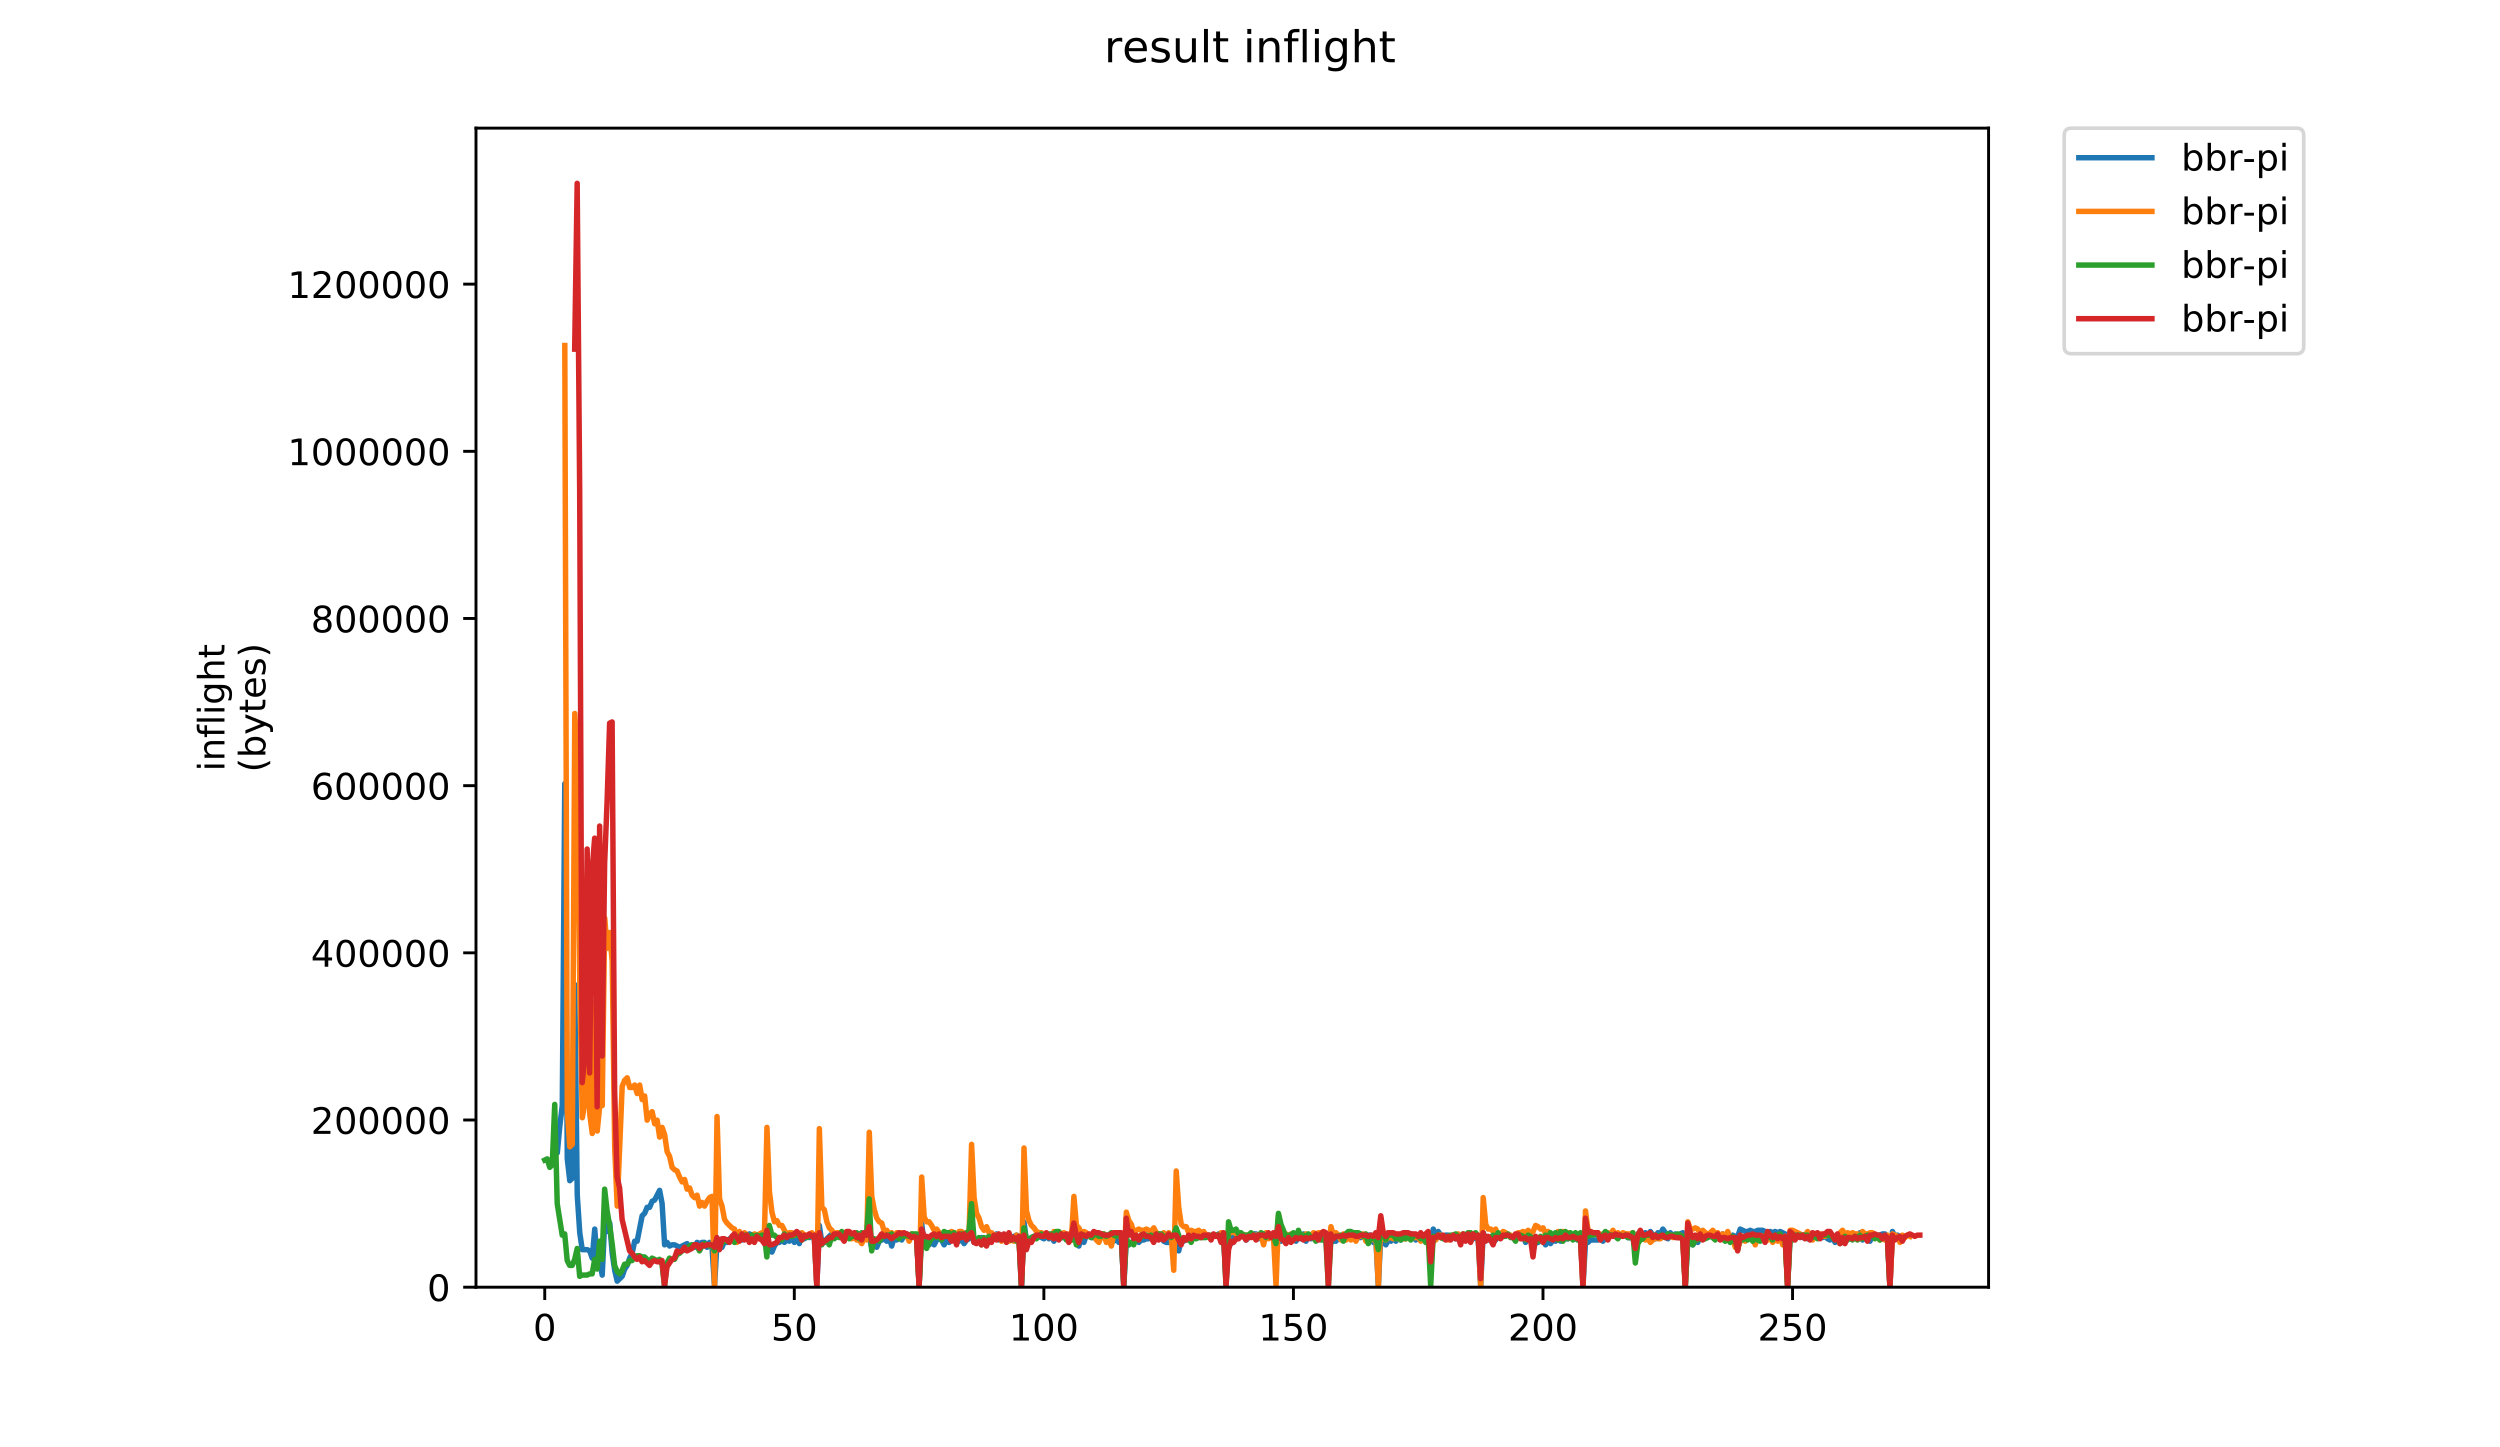 <?xml version="1.0" encoding="utf-8" standalone="no"?>
<!DOCTYPE svg PUBLIC "-//W3C//DTD SVG 1.1//EN"
  "http://www.w3.org/Graphics/SVG/1.1/DTD/svg11.dtd">
<!-- Created with matplotlib (https://matplotlib.org/) -->
<svg height="396pt" version="1.1" viewBox="0 0 684 396" width="684pt" xmlns="http://www.w3.org/2000/svg" xmlns:xlink="http://www.w3.org/1999/xlink">
 <defs>
  <style type="text/css">
*{stroke-linecap:butt;stroke-linejoin:round;}
  </style>
 </defs>
 <g id="figure_1">
  <g id="patch_1">
   <path d="M 0 396 
L 684 396 
L 684 0 
L 0 0 
z
" style="fill:#ffffff;"/>
  </g>
  <g id="axes_1">
   <g id="patch_2">
    <path d="M 130.23 352.174 
L 544.074 352.174 
L 544.074 35.062 
L 130.23 35.062 
z
" style="fill:#ffffff;"/>
   </g>
   <g id="matplotlib.axis_1">
    <g id="xtick_1">
     <g id="line2d_1">
      <defs>
       <path d="M 0 0 
L 0 3.5 
" id="m8dda6d8d55" style="stroke:#000000;stroke-width:0.8;"/>
      </defs>
      <g>
       <use style="stroke:#000000;stroke-width:0.8;" x="149.041" xlink:href="#m8dda6d8d55" y="352.174"/>
      </g>
     </g>
     <g id="text_1">
      <!-- 0 -->
      <defs>
       <path d="M 31.781 66.406 
Q 24.172 66.406 20.328 58.906 
Q 16.5 51.422 16.5 36.375 
Q 16.5 21.391 20.328 13.891 
Q 24.172 6.391 31.781 6.391 
Q 39.453 6.391 43.281 13.891 
Q 47.125 21.391 47.125 36.375 
Q 47.125 51.422 43.281 58.906 
Q 39.453 66.406 31.781 66.406 
z
M 31.781 74.219 
Q 44.047 74.219 50.516 64.516 
Q 56.984 54.828 56.984 36.375 
Q 56.984 17.969 50.516 8.266 
Q 44.047 -1.422 31.781 -1.422 
Q 19.531 -1.422 13.062 8.266 
Q 6.594 17.969 6.594 36.375 
Q 6.594 54.828 13.062 64.516 
Q 19.531 74.219 31.781 74.219 
z
" id="DejaVuSans-48"/>
      </defs>
      <g transform="translate(145.86 366.773)scale(0.1 -0.1)">
       <use xlink:href="#DejaVuSans-48"/>
      </g>
     </g>
    </g>
    <g id="xtick_2">
     <g id="line2d_2">
      <g>
       <use style="stroke:#000000;stroke-width:0.8;" x="217.322" xlink:href="#m8dda6d8d55" y="352.174"/>
      </g>
     </g>
     <g id="text_2">
      <!-- 50 -->
      <defs>
       <path d="M 10.797 72.906 
L 49.516 72.906 
L 49.516 64.594 
L 19.828 64.594 
L 19.828 46.734 
Q 21.969 47.469 24.109 47.828 
Q 26.266 48.188 28.422 48.188 
Q 40.625 48.188 47.75 41.5 
Q 54.891 34.812 54.891 23.391 
Q 54.891 11.625 47.562 5.094 
Q 40.234 -1.422 26.906 -1.422 
Q 22.312 -1.422 17.547 -0.641 
Q 12.797 0.141 7.719 1.703 
L 7.719 11.625 
Q 12.109 9.234 16.797 8.062 
Q 21.484 6.891 26.703 6.891 
Q 35.156 6.891 40.078 11.328 
Q 45.016 15.766 45.016 23.391 
Q 45.016 31 40.078 35.438 
Q 35.156 39.891 26.703 39.891 
Q 22.75 39.891 18.812 39.016 
Q 14.891 38.141 10.797 36.281 
z
" id="DejaVuSans-53"/>
      </defs>
      <g transform="translate(210.959 366.773)scale(0.1 -0.1)">
       <use xlink:href="#DejaVuSans-53"/>
       <use x="63.623" xlink:href="#DejaVuSans-48"/>
      </g>
     </g>
    </g>
    <g id="xtick_3">
     <g id="line2d_3">
      <g>
       <use style="stroke:#000000;stroke-width:0.8;" x="285.602" xlink:href="#m8dda6d8d55" y="352.174"/>
      </g>
     </g>
     <g id="text_3">
      <!-- 100 -->
      <defs>
       <path d="M 12.406 8.297 
L 28.516 8.297 
L 28.516 63.922 
L 10.984 60.406 
L 10.984 69.391 
L 28.422 72.906 
L 38.281 72.906 
L 38.281 8.297 
L 54.391 8.297 
L 54.391 0 
L 12.406 0 
z
" id="DejaVuSans-49"/>
      </defs>
      <g transform="translate(276.058 366.773)scale(0.1 -0.1)">
       <use xlink:href="#DejaVuSans-49"/>
       <use x="63.623" xlink:href="#DejaVuSans-48"/>
       <use x="127.246" xlink:href="#DejaVuSans-48"/>
      </g>
     </g>
    </g>
    <g id="xtick_4">
     <g id="line2d_4">
      <g>
       <use style="stroke:#000000;stroke-width:0.8;" x="353.882" xlink:href="#m8dda6d8d55" y="352.174"/>
      </g>
     </g>
     <g id="text_4">
      <!-- 150 -->
      <g transform="translate(344.338 366.773)scale(0.1 -0.1)">
       <use xlink:href="#DejaVuSans-49"/>
       <use x="63.623" xlink:href="#DejaVuSans-53"/>
       <use x="127.246" xlink:href="#DejaVuSans-48"/>
      </g>
     </g>
    </g>
    <g id="xtick_5">
     <g id="line2d_5">
      <g>
       <use style="stroke:#000000;stroke-width:0.8;" x="422.162" xlink:href="#m8dda6d8d55" y="352.174"/>
      </g>
     </g>
     <g id="text_5">
      <!-- 200 -->
      <defs>
       <path d="M 19.188 8.297 
L 53.609 8.297 
L 53.609 0 
L 7.328 0 
L 7.328 8.297 
Q 12.938 14.109 22.625 23.891 
Q 32.328 33.688 34.812 36.531 
Q 39.547 41.844 41.422 45.531 
Q 43.312 49.219 43.312 52.781 
Q 43.312 58.594 39.234 62.25 
Q 35.156 65.922 28.609 65.922 
Q 23.969 65.922 18.812 64.312 
Q 13.672 62.703 7.812 59.422 
L 7.812 69.391 
Q 13.766 71.781 18.938 73 
Q 24.125 74.219 28.422 74.219 
Q 39.75 74.219 46.484 68.547 
Q 53.219 62.891 53.219 53.422 
Q 53.219 48.922 51.531 44.891 
Q 49.859 40.875 45.406 35.406 
Q 44.188 33.984 37.641 27.219 
Q 31.109 20.453 19.188 8.297 
z
" id="DejaVuSans-50"/>
      </defs>
      <g transform="translate(412.619 366.773)scale(0.1 -0.1)">
       <use xlink:href="#DejaVuSans-50"/>
       <use x="63.623" xlink:href="#DejaVuSans-48"/>
       <use x="127.246" xlink:href="#DejaVuSans-48"/>
      </g>
     </g>
    </g>
    <g id="xtick_6">
     <g id="line2d_6">
      <g>
       <use style="stroke:#000000;stroke-width:0.8;" x="490.443" xlink:href="#m8dda6d8d55" y="352.174"/>
      </g>
     </g>
     <g id="text_6">
      <!-- 250 -->
      <g transform="translate(480.899 366.773)scale(0.1 -0.1)">
       <use xlink:href="#DejaVuSans-50"/>
       <use x="63.623" xlink:href="#DejaVuSans-53"/>
       <use x="127.246" xlink:href="#DejaVuSans-48"/>
      </g>
     </g>
    </g>
   </g>
   <g id="matplotlib.axis_2">
    <g id="ytick_1">
     <g id="line2d_7">
      <defs>
       <path d="M 0 0 
L -3.5 0 
" id="me03fce7bc6" style="stroke:#000000;stroke-width:0.8;"/>
      </defs>
      <g>
       <use style="stroke:#000000;stroke-width:0.8;" x="130.23" xlink:href="#me03fce7bc6" y="352.174"/>
      </g>
     </g>
     <g id="text_7">
      <!-- 0 -->
      <g transform="translate(116.868 355.973)scale(0.1 -0.1)">
       <use xlink:href="#DejaVuSans-48"/>
      </g>
     </g>
    </g>
    <g id="ytick_2">
     <g id="line2d_8">
      <g>
       <use style="stroke:#000000;stroke-width:0.8;" x="130.23" xlink:href="#me03fce7bc6" y="306.435"/>
      </g>
     </g>
     <g id="text_8">
      <!-- 200000 -->
      <g transform="translate(85.055 310.234)scale(0.1 -0.1)">
       <use xlink:href="#DejaVuSans-50"/>
       <use x="63.623" xlink:href="#DejaVuSans-48"/>
       <use x="127.246" xlink:href="#DejaVuSans-48"/>
       <use x="190.869" xlink:href="#DejaVuSans-48"/>
       <use x="254.492" xlink:href="#DejaVuSans-48"/>
       <use x="318.115" xlink:href="#DejaVuSans-48"/>
      </g>
     </g>
    </g>
    <g id="ytick_3">
     <g id="line2d_9">
      <g>
       <use style="stroke:#000000;stroke-width:0.8;" x="130.23" xlink:href="#me03fce7bc6" y="260.696"/>
      </g>
     </g>
     <g id="text_9">
      <!-- 400000 -->
      <defs>
       <path d="M 37.797 64.312 
L 12.891 25.391 
L 37.797 25.391 
z
M 35.203 72.906 
L 47.609 72.906 
L 47.609 25.391 
L 58.016 25.391 
L 58.016 17.188 
L 47.609 17.188 
L 47.609 0 
L 37.797 0 
L 37.797 17.188 
L 4.891 17.188 
L 4.891 26.703 
z
" id="DejaVuSans-52"/>
      </defs>
      <g transform="translate(85.055 264.495)scale(0.1 -0.1)">
       <use xlink:href="#DejaVuSans-52"/>
       <use x="63.623" xlink:href="#DejaVuSans-48"/>
       <use x="127.246" xlink:href="#DejaVuSans-48"/>
       <use x="190.869" xlink:href="#DejaVuSans-48"/>
       <use x="254.492" xlink:href="#DejaVuSans-48"/>
       <use x="318.115" xlink:href="#DejaVuSans-48"/>
      </g>
     </g>
    </g>
    <g id="ytick_4">
     <g id="line2d_10">
      <g>
       <use style="stroke:#000000;stroke-width:0.8;" x="130.23" xlink:href="#me03fce7bc6" y="214.956"/>
      </g>
     </g>
     <g id="text_10">
      <!-- 600000 -->
      <defs>
       <path d="M 33.016 40.375 
Q 26.375 40.375 22.484 35.828 
Q 18.609 31.297 18.609 23.391 
Q 18.609 15.531 22.484 10.953 
Q 26.375 6.391 33.016 6.391 
Q 39.656 6.391 43.531 10.953 
Q 47.406 15.531 47.406 23.391 
Q 47.406 31.297 43.531 35.828 
Q 39.656 40.375 33.016 40.375 
z
M 52.594 71.297 
L 52.594 62.312 
Q 48.875 64.062 45.094 64.984 
Q 41.312 65.922 37.594 65.922 
Q 27.828 65.922 22.672 59.328 
Q 17.531 52.734 16.797 39.406 
Q 19.672 43.656 24.016 45.922 
Q 28.375 48.188 33.594 48.188 
Q 44.578 48.188 50.953 41.516 
Q 57.328 34.859 57.328 23.391 
Q 57.328 12.156 50.688 5.359 
Q 44.047 -1.422 33.016 -1.422 
Q 20.359 -1.422 13.672 8.266 
Q 6.984 17.969 6.984 36.375 
Q 6.984 53.656 15.188 63.938 
Q 23.391 74.219 37.203 74.219 
Q 40.922 74.219 44.703 73.484 
Q 48.484 72.75 52.594 71.297 
z
" id="DejaVuSans-54"/>
      </defs>
      <g transform="translate(85.055 218.755)scale(0.1 -0.1)">
       <use xlink:href="#DejaVuSans-54"/>
       <use x="63.623" xlink:href="#DejaVuSans-48"/>
       <use x="127.246" xlink:href="#DejaVuSans-48"/>
       <use x="190.869" xlink:href="#DejaVuSans-48"/>
       <use x="254.492" xlink:href="#DejaVuSans-48"/>
       <use x="318.115" xlink:href="#DejaVuSans-48"/>
      </g>
     </g>
    </g>
    <g id="ytick_5">
     <g id="line2d_11">
      <g>
       <use style="stroke:#000000;stroke-width:0.8;" x="130.23" xlink:href="#me03fce7bc6" y="169.217"/>
      </g>
     </g>
     <g id="text_11">
      <!-- 800000 -->
      <defs>
       <path d="M 31.781 34.625 
Q 24.75 34.625 20.719 30.859 
Q 16.703 27.094 16.703 20.516 
Q 16.703 13.922 20.719 10.156 
Q 24.75 6.391 31.781 6.391 
Q 38.812 6.391 42.859 10.172 
Q 46.922 13.969 46.922 20.516 
Q 46.922 27.094 42.891 30.859 
Q 38.875 34.625 31.781 34.625 
z
M 21.922 38.812 
Q 15.578 40.375 12.031 44.719 
Q 8.5 49.078 8.5 55.328 
Q 8.5 64.062 14.719 69.141 
Q 20.953 74.219 31.781 74.219 
Q 42.672 74.219 48.875 69.141 
Q 55.078 64.062 55.078 55.328 
Q 55.078 49.078 51.531 44.719 
Q 48 40.375 41.703 38.812 
Q 48.828 37.156 52.797 32.312 
Q 56.781 27.484 56.781 20.516 
Q 56.781 9.906 50.312 4.234 
Q 43.844 -1.422 31.781 -1.422 
Q 19.734 -1.422 13.25 4.234 
Q 6.781 9.906 6.781 20.516 
Q 6.781 27.484 10.781 32.312 
Q 14.797 37.156 21.922 38.812 
z
M 18.312 54.391 
Q 18.312 48.734 21.844 45.562 
Q 25.391 42.391 31.781 42.391 
Q 38.141 42.391 41.719 45.562 
Q 45.312 48.734 45.312 54.391 
Q 45.312 60.062 41.719 63.234 
Q 38.141 66.406 31.781 66.406 
Q 25.391 66.406 21.844 63.234 
Q 18.312 60.062 18.312 54.391 
z
" id="DejaVuSans-56"/>
      </defs>
      <g transform="translate(85.055 173.016)scale(0.1 -0.1)">
       <use xlink:href="#DejaVuSans-56"/>
       <use x="63.623" xlink:href="#DejaVuSans-48"/>
       <use x="127.246" xlink:href="#DejaVuSans-48"/>
       <use x="190.869" xlink:href="#DejaVuSans-48"/>
       <use x="254.492" xlink:href="#DejaVuSans-48"/>
       <use x="318.115" xlink:href="#DejaVuSans-48"/>
      </g>
     </g>
    </g>
    <g id="ytick_6">
     <g id="line2d_12">
      <g>
       <use style="stroke:#000000;stroke-width:0.8;" x="130.23" xlink:href="#me03fce7bc6" y="123.478"/>
      </g>
     </g>
     <g id="text_12">
      <!-- 1000000 -->
      <g transform="translate(78.693 127.277)scale(0.1 -0.1)">
       <use xlink:href="#DejaVuSans-49"/>
       <use x="63.623" xlink:href="#DejaVuSans-48"/>
       <use x="127.246" xlink:href="#DejaVuSans-48"/>
       <use x="190.869" xlink:href="#DejaVuSans-48"/>
       <use x="254.492" xlink:href="#DejaVuSans-48"/>
       <use x="318.115" xlink:href="#DejaVuSans-48"/>
       <use x="381.738" xlink:href="#DejaVuSans-48"/>
      </g>
     </g>
    </g>
    <g id="ytick_7">
     <g id="line2d_13">
      <g>
       <use style="stroke:#000000;stroke-width:0.8;" x="130.23" xlink:href="#me03fce7bc6" y="77.738"/>
      </g>
     </g>
     <g id="text_13">
      <!-- 1200000 -->
      <g transform="translate(78.693 81.538)scale(0.1 -0.1)">
       <use xlink:href="#DejaVuSans-49"/>
       <use x="63.623" xlink:href="#DejaVuSans-50"/>
       <use x="127.246" xlink:href="#DejaVuSans-48"/>
       <use x="190.869" xlink:href="#DejaVuSans-48"/>
       <use x="254.492" xlink:href="#DejaVuSans-48"/>
       <use x="318.115" xlink:href="#DejaVuSans-48"/>
       <use x="381.738" xlink:href="#DejaVuSans-48"/>
      </g>
     </g>
    </g>
    <g id="text_14">
     <!-- inflight -->
     <defs>
      <path d="M 9.422 54.688 
L 18.406 54.688 
L 18.406 0 
L 9.422 0 
z
M 9.422 75.984 
L 18.406 75.984 
L 18.406 64.594 
L 9.422 64.594 
z
" id="DejaVuSans-105"/>
      <path d="M 54.891 33.016 
L 54.891 0 
L 45.906 0 
L 45.906 32.719 
Q 45.906 40.484 42.875 44.328 
Q 39.844 48.188 33.797 48.188 
Q 26.516 48.188 22.312 43.547 
Q 18.109 38.922 18.109 30.906 
L 18.109 0 
L 9.078 0 
L 9.078 54.688 
L 18.109 54.688 
L 18.109 46.188 
Q 21.344 51.125 25.703 53.562 
Q 30.078 56 35.797 56 
Q 45.219 56 50.047 50.172 
Q 54.891 44.344 54.891 33.016 
z
" id="DejaVuSans-110"/>
      <path d="M 37.109 75.984 
L 37.109 68.5 
L 28.516 68.5 
Q 23.688 68.5 21.797 66.547 
Q 19.922 64.594 19.922 59.516 
L 19.922 54.688 
L 34.719 54.688 
L 34.719 47.703 
L 19.922 47.703 
L 19.922 0 
L 10.891 0 
L 10.891 47.703 
L 2.297 47.703 
L 2.297 54.688 
L 10.891 54.688 
L 10.891 58.5 
Q 10.891 67.625 15.141 71.797 
Q 19.391 75.984 28.609 75.984 
z
" id="DejaVuSans-102"/>
      <path d="M 9.422 75.984 
L 18.406 75.984 
L 18.406 0 
L 9.422 0 
z
" id="DejaVuSans-108"/>
      <path d="M 45.406 27.984 
Q 45.406 37.75 41.375 43.109 
Q 37.359 48.484 30.078 48.484 
Q 22.859 48.484 18.828 43.109 
Q 14.797 37.75 14.797 27.984 
Q 14.797 18.266 18.828 12.891 
Q 22.859 7.516 30.078 7.516 
Q 37.359 7.516 41.375 12.891 
Q 45.406 18.266 45.406 27.984 
z
M 54.391 6.781 
Q 54.391 -7.172 48.188 -13.984 
Q 42 -20.797 29.203 -20.797 
Q 24.469 -20.797 20.266 -20.094 
Q 16.062 -19.391 12.109 -17.922 
L 12.109 -9.188 
Q 16.062 -11.328 19.922 -12.344 
Q 23.781 -13.375 27.781 -13.375 
Q 36.625 -13.375 41.016 -8.766 
Q 45.406 -4.156 45.406 5.172 
L 45.406 9.625 
Q 42.625 4.781 38.281 2.391 
Q 33.938 0 27.875 0 
Q 17.828 0 11.672 7.656 
Q 5.516 15.328 5.516 27.984 
Q 5.516 40.672 11.672 48.328 
Q 17.828 56 27.875 56 
Q 33.938 56 38.281 53.609 
Q 42.625 51.219 45.406 46.391 
L 45.406 54.688 
L 54.391 54.688 
z
" id="DejaVuSans-103"/>
      <path d="M 54.891 33.016 
L 54.891 0 
L 45.906 0 
L 45.906 32.719 
Q 45.906 40.484 42.875 44.328 
Q 39.844 48.188 33.797 48.188 
Q 26.516 48.188 22.312 43.547 
Q 18.109 38.922 18.109 30.906 
L 18.109 0 
L 9.078 0 
L 9.078 75.984 
L 18.109 75.984 
L 18.109 46.188 
Q 21.344 51.125 25.703 53.562 
Q 30.078 56 35.797 56 
Q 45.219 56 50.047 50.172 
Q 54.891 44.344 54.891 33.016 
z
" id="DejaVuSans-104"/>
      <path d="M 18.312 70.219 
L 18.312 54.688 
L 36.812 54.688 
L 36.812 47.703 
L 18.312 47.703 
L 18.312 18.016 
Q 18.312 11.328 20.141 9.422 
Q 21.969 7.516 27.594 7.516 
L 36.812 7.516 
L 36.812 0 
L 27.594 0 
Q 17.188 0 13.234 3.875 
Q 9.281 7.766 9.281 18.016 
L 9.281 47.703 
L 2.688 47.703 
L 2.688 54.688 
L 9.281 54.688 
L 9.281 70.219 
z
" id="DejaVuSans-116"/>
     </defs>
     <g transform="translate(61.415 211.018)rotate(-90)scale(0.1 -0.1)">
      <use xlink:href="#DejaVuSans-105"/>
      <use x="27.783" xlink:href="#DejaVuSans-110"/>
      <use x="91.162" xlink:href="#DejaVuSans-102"/>
      <use x="126.367" xlink:href="#DejaVuSans-108"/>
      <use x="154.15" xlink:href="#DejaVuSans-105"/>
      <use x="181.934" xlink:href="#DejaVuSans-103"/>
      <use x="245.41" xlink:href="#DejaVuSans-104"/>
      <use x="308.789" xlink:href="#DejaVuSans-116"/>
     </g>
     <!-- (bytes) -->
     <defs>
      <path d="M 31 75.875 
Q 24.469 64.656 21.281 53.656 
Q 18.109 42.672 18.109 31.391 
Q 18.109 20.125 21.312 9.062 
Q 24.516 -2 31 -13.188 
L 23.188 -13.188 
Q 15.875 -1.703 12.234 9.375 
Q 8.594 20.453 8.594 31.391 
Q 8.594 42.281 12.203 53.312 
Q 15.828 64.359 23.188 75.875 
z
" id="DejaVuSans-40"/>
      <path d="M 48.688 27.297 
Q 48.688 37.203 44.609 42.844 
Q 40.531 48.484 33.406 48.484 
Q 26.266 48.484 22.188 42.844 
Q 18.109 37.203 18.109 27.297 
Q 18.109 17.391 22.188 11.75 
Q 26.266 6.109 33.406 6.109 
Q 40.531 6.109 44.609 11.75 
Q 48.688 17.391 48.688 27.297 
z
M 18.109 46.391 
Q 20.953 51.266 25.266 53.625 
Q 29.594 56 35.594 56 
Q 45.562 56 51.781 48.094 
Q 58.016 40.188 58.016 27.297 
Q 58.016 14.406 51.781 6.484 
Q 45.562 -1.422 35.594 -1.422 
Q 29.594 -1.422 25.266 0.953 
Q 20.953 3.328 18.109 8.203 
L 18.109 0 
L 9.078 0 
L 9.078 75.984 
L 18.109 75.984 
z
" id="DejaVuSans-98"/>
      <path d="M 32.172 -5.078 
Q 28.375 -14.844 24.75 -17.812 
Q 21.141 -20.797 15.094 -20.797 
L 7.906 -20.797 
L 7.906 -13.281 
L 13.188 -13.281 
Q 16.891 -13.281 18.938 -11.516 
Q 21 -9.766 23.484 -3.219 
L 25.094 0.875 
L 2.984 54.688 
L 12.5 54.688 
L 29.594 11.922 
L 46.688 54.688 
L 56.203 54.688 
z
" id="DejaVuSans-121"/>
      <path d="M 56.203 29.594 
L 56.203 25.203 
L 14.891 25.203 
Q 15.484 15.922 20.484 11.062 
Q 25.484 6.203 34.422 6.203 
Q 39.594 6.203 44.453 7.469 
Q 49.312 8.734 54.109 11.281 
L 54.109 2.781 
Q 49.266 0.734 44.188 -0.344 
Q 39.109 -1.422 33.891 -1.422 
Q 20.797 -1.422 13.156 6.188 
Q 5.516 13.812 5.516 26.812 
Q 5.516 40.234 12.766 48.109 
Q 20.016 56 32.328 56 
Q 43.359 56 49.781 48.891 
Q 56.203 41.797 56.203 29.594 
z
M 47.219 32.234 
Q 47.125 39.594 43.094 43.984 
Q 39.062 48.391 32.422 48.391 
Q 24.906 48.391 20.391 44.141 
Q 15.875 39.891 15.188 32.172 
z
" id="DejaVuSans-101"/>
      <path d="M 44.281 53.078 
L 44.281 44.578 
Q 40.484 46.531 36.375 47.5 
Q 32.281 48.484 27.875 48.484 
Q 21.188 48.484 17.844 46.438 
Q 14.5 44.391 14.5 40.281 
Q 14.5 37.156 16.891 35.375 
Q 19.281 33.594 26.516 31.984 
L 29.594 31.297 
Q 39.156 29.25 43.188 25.516 
Q 47.219 21.781 47.219 15.094 
Q 47.219 7.469 41.188 3.016 
Q 35.156 -1.422 24.609 -1.422 
Q 20.219 -1.422 15.453 -0.562 
Q 10.688 0.297 5.422 2 
L 5.422 11.281 
Q 10.406 8.688 15.234 7.391 
Q 20.062 6.109 24.812 6.109 
Q 31.156 6.109 34.562 8.281 
Q 37.984 10.453 37.984 14.406 
Q 37.984 18.062 35.516 20.016 
Q 33.062 21.969 24.703 23.781 
L 21.578 24.516 
Q 13.234 26.266 9.516 29.906 
Q 5.812 33.547 5.812 39.891 
Q 5.812 47.609 11.281 51.797 
Q 16.75 56 26.812 56 
Q 31.781 56 36.172 55.266 
Q 40.578 54.547 44.281 53.078 
z
" id="DejaVuSans-115"/>
      <path d="M 8.016 75.875 
L 15.828 75.875 
Q 23.141 64.359 26.781 53.312 
Q 30.422 42.281 30.422 31.391 
Q 30.422 20.453 26.781 9.375 
Q 23.141 -1.703 15.828 -13.188 
L 8.016 -13.188 
Q 14.5 -2 17.703 9.062 
Q 20.906 20.125 20.906 31.391 
Q 20.906 42.672 17.703 53.656 
Q 14.5 64.656 8.016 75.875 
z
" id="DejaVuSans-41"/>
     </defs>
     <g transform="translate(72.613 211.295)rotate(-90)scale(0.1 -0.1)">
      <use xlink:href="#DejaVuSans-40"/>
      <use x="39.014" xlink:href="#DejaVuSans-98"/>
      <use x="102.49" xlink:href="#DejaVuSans-121"/>
      <use x="161.67" xlink:href="#DejaVuSans-116"/>
      <use x="200.879" xlink:href="#DejaVuSans-101"/>
      <use x="262.402" xlink:href="#DejaVuSans-115"/>
      <use x="314.502" xlink:href="#DejaVuSans-41"/>
     </g>
    </g>
   </g>
   <g id="line2d_14">
    <path clip-path="url(#p95bee1a3d2)" d="M 151.793 310.78 
L 152.476 315.416 
L 153.159 308.131 
L 153.841 302.501 
L 154.524 214.415 
L 155.207 317.072 
L 155.89 323.033 
L 156.573 322.37 
L 157.255 269.386 
L 157.938 327.007 
L 158.621 337.272 
L 159.304 341.908 
L 160.669 341.908 
L 161.352 342.24 
L 162.035 344.227 
L 162.718 336.279 
L 163.401 344.889 
L 164.083 345.22 
L 164.766 348.863 
L 165.449 334.292 
L 166.132 336.941 
L 166.815 334.623 
L 167.497 342.902 
L 168.18 347.538 
L 168.863 350.518 
L 170.229 349.194 
L 170.911 347.207 
L 171.594 346.213 
L 172.277 344.227 
L 172.96 342.902 
L 173.643 339.59 
L 174.325 339.59 
L 175.691 332.636 
L 176.374 331.974 
L 177.057 330.318 
L 177.739 330.318 
L 178.422 328.662 
L 179.105 328.331 
L 180.471 325.682 
L 181.153 329.325 
L 181.836 340.584 
L 182.519 339.922 
L 183.202 340.915 
L 183.885 340.584 
L 184.567 340.584 
L 185.933 341.246 
L 187.981 340.253 
L 188.664 341.246 
L 189.347 340.584 
L 190.03 341.246 
L 190.713 339.922 
L 191.395 340.253 
L 192.078 339.922 
L 192.761 339.922 
L 193.444 341.246 
L 194.127 339.922 
L 194.81 341.246 
L 195.492 351.843 
L 196.175 339.922 
L 196.858 341.577 
L 197.541 341.246 
L 198.224 339.59 
L 198.906 339.922 
L 199.589 338.928 
L 200.272 338.597 
L 200.955 338.597 
L 201.638 338.928 
L 202.32 338.266 
L 203.003 339.259 
L 204.369 337.935 
L 205.052 337.603 
L 205.734 337.935 
L 206.417 337.935 
L 207.783 338.597 
L 208.466 337.935 
L 209.148 338.597 
L 209.831 338.597 
L 210.514 341.908 
L 211.197 342.571 
L 211.88 340.915 
L 212.562 339.922 
L 213.245 339.922 
L 213.928 339.259 
L 214.611 339.922 
L 215.294 339.259 
L 215.976 339.59 
L 216.659 338.266 
L 217.342 339.922 
L 218.025 338.597 
L 218.708 340.253 
L 219.39 337.603 
L 220.073 338.928 
L 220.756 338.266 
L 221.439 338.597 
L 222.122 337.935 
L 222.804 338.928 
L 223.487 351.843 
L 224.17 335.285 
L 224.853 339.922 
L 225.536 339.922 
L 226.218 338.928 
L 227.584 337.603 
L 228.267 338.266 
L 228.95 337.935 
L 229.632 337.935 
L 230.315 338.597 
L 230.998 338.928 
L 231.681 337.935 
L 232.364 338.597 
L 233.046 337.935 
L 234.412 337.935 
L 235.095 337.603 
L 235.778 338.266 
L 237.143 338.928 
L 237.826 337.935 
L 238.509 341.577 
L 239.192 340.584 
L 239.874 341.246 
L 240.557 339.59 
L 241.923 338.928 
L 242.606 339.59 
L 243.289 338.597 
L 243.971 340.915 
L 244.654 338.597 
L 245.337 339.259 
L 246.02 338.597 
L 246.703 339.259 
L 247.385 337.935 
L 248.068 337.603 
L 249.434 338.266 
L 250.117 337.935 
L 250.799 339.259 
L 251.482 351.843 
L 252.165 334.623 
L 252.848 340.584 
L 253.531 339.59 
L 254.213 340.584 
L 254.896 338.928 
L 255.579 340.584 
L 256.262 339.259 
L 256.945 338.928 
L 257.627 339.259 
L 258.31 340.584 
L 258.993 339.259 
L 259.676 339.922 
L 260.359 338.928 
L 261.041 339.259 
L 261.724 339.922 
L 262.407 339.59 
L 263.09 338.928 
L 263.773 340.253 
L 264.455 339.259 
L 265.138 338.928 
L 265.821 336.61 
L 266.504 339.922 
L 267.187 339.922 
L 267.869 338.928 
L 268.552 338.597 
L 269.235 339.59 
L 271.283 337.603 
L 271.966 338.266 
L 272.649 337.603 
L 273.332 339.259 
L 274.015 337.935 
L 274.697 337.935 
L 276.063 339.259 
L 276.746 338.597 
L 278.111 337.935 
L 278.794 338.266 
L 279.477 351.843 
L 280.16 334.292 
L 280.843 339.59 
L 281.525 339.259 
L 282.208 338.597 
L 282.891 338.266 
L 283.574 338.597 
L 284.257 338.266 
L 285.622 338.928 
L 286.305 337.935 
L 286.988 338.928 
L 287.671 338.266 
L 288.353 339.59 
L 289.036 338.266 
L 289.719 338.928 
L 290.402 338.597 
L 292.45 338.597 
L 293.133 339.259 
L 293.816 336.61 
L 294.499 339.259 
L 295.182 340.915 
L 295.864 338.266 
L 296.547 339.922 
L 297.23 337.935 
L 298.596 338.597 
L 299.278 338.597 
L 299.961 337.935 
L 300.644 338.597 
L 301.327 337.603 
L 302.01 338.266 
L 302.692 337.935 
L 303.375 338.266 
L 304.058 337.935 
L 304.741 339.59 
L 305.424 338.266 
L 306.106 339.922 
L 306.789 338.597 
L 307.472 351.843 
L 308.155 339.259 
L 308.838 340.584 
L 309.52 339.922 
L 310.203 339.59 
L 310.886 338.928 
L 311.569 339.922 
L 312.252 339.259 
L 312.934 339.259 
L 313.617 338.928 
L 314.3 338.928 
L 314.983 338.266 
L 315.666 339.59 
L 316.348 338.928 
L 317.031 338.928 
L 317.714 338.266 
L 318.397 339.59 
L 319.08 339.922 
L 319.762 339.922 
L 320.445 338.928 
L 321.128 339.259 
L 321.811 336.61 
L 322.494 342.24 
L 323.176 339.259 
L 323.859 339.59 
L 324.542 338.928 
L 325.225 339.259 
L 327.273 338.266 
L 327.956 338.266 
L 328.639 337.272 
L 329.322 338.266 
L 330.004 337.935 
L 330.687 337.935 
L 331.37 338.266 
L 332.053 337.935 
L 332.736 338.266 
L 333.418 337.603 
L 334.101 338.928 
L 334.784 337.935 
L 335.467 350.85 
L 336.15 336.941 
L 336.832 340.253 
L 337.515 337.935 
L 338.198 338.266 
L 338.881 337.935 
L 339.564 338.266 
L 340.246 337.935 
L 340.929 339.259 
L 341.612 338.597 
L 342.295 338.266 
L 342.978 337.603 
L 343.661 337.603 
L 344.343 338.928 
L 345.026 337.935 
L 347.075 337.935 
L 347.757 338.266 
L 348.44 337.603 
L 349.123 340.253 
L 349.806 335.285 
L 350.489 339.59 
L 351.171 339.259 
L 351.854 339.922 
L 352.537 339.259 
L 353.22 339.259 
L 353.903 338.266 
L 354.585 339.59 
L 355.268 338.266 
L 355.951 338.928 
L 356.634 337.603 
L 357.317 339.59 
L 357.999 337.935 
L 358.682 338.928 
L 359.365 338.597 
L 360.048 339.259 
L 360.731 338.928 
L 361.413 338.928 
L 362.096 337.935 
L 362.779 338.597 
L 363.462 346.213 
L 364.145 338.928 
L 364.827 339.59 
L 365.51 339.59 
L 366.193 338.597 
L 366.876 338.928 
L 367.559 338.597 
L 368.241 337.935 
L 369.607 338.597 
L 370.29 338.266 
L 370.973 338.597 
L 372.338 338.597 
L 373.021 338.266 
L 373.704 338.266 
L 374.387 337.935 
L 375.069 337.935 
L 375.752 339.922 
L 376.435 338.928 
L 377.118 351.843 
L 377.801 337.272 
L 378.483 339.922 
L 379.166 340.584 
L 379.849 339.259 
L 380.532 339.59 
L 381.215 338.597 
L 381.897 339.59 
L 382.58 338.266 
L 383.263 339.259 
L 383.946 338.266 
L 384.629 338.597 
L 385.311 338.266 
L 385.994 337.603 
L 386.677 337.935 
L 387.36 339.259 
L 388.043 337.935 
L 388.725 337.935 
L 389.408 338.928 
L 390.091 338.266 
L 390.774 338.266 
L 391.457 342.902 
L 392.14 336.279 
L 392.822 338.266 
L 393.505 336.941 
L 394.188 337.935 
L 394.871 338.597 
L 395.554 337.935 
L 396.236 337.935 
L 396.919 338.928 
L 397.602 338.266 
L 398.285 338.928 
L 398.968 337.935 
L 399.65 338.597 
L 400.333 337.935 
L 401.699 337.935 
L 402.382 339.259 
L 403.747 338.597 
L 404.43 338.928 
L 405.113 351.843 
L 405.796 337.272 
L 406.478 338.928 
L 407.161 339.259 
L 407.844 338.597 
L 408.527 338.597 
L 409.21 339.259 
L 409.892 337.935 
L 410.575 338.266 
L 411.258 337.935 
L 412.624 337.935 
L 413.989 338.597 
L 414.672 337.935 
L 416.038 338.597 
L 416.72 337.603 
L 417.403 339.922 
L 418.086 338.266 
L 418.769 338.928 
L 419.452 341.908 
L 420.134 339.922 
L 420.817 339.922 
L 421.5 339.259 
L 422.183 339.259 
L 422.866 340.584 
L 423.548 339.259 
L 424.231 340.253 
L 424.914 339.259 
L 425.597 339.59 
L 426.28 338.597 
L 426.962 339.59 
L 428.328 338.928 
L 429.011 338.928 
L 429.694 338.597 
L 430.376 338.928 
L 431.059 338.928 
L 431.742 339.259 
L 432.425 338.928 
L 433.108 351.843 
L 433.79 339.922 
L 434.473 339.922 
L 435.156 339.259 
L 437.204 339.259 
L 437.887 338.928 
L 438.57 339.59 
L 439.253 338.597 
L 439.936 338.597 
L 440.618 337.935 
L 441.301 337.603 
L 441.984 337.935 
L 444.033 337.935 
L 444.715 337.603 
L 445.398 338.597 
L 446.081 338.597 
L 446.764 338.266 
L 447.447 341.908 
L 448.129 337.603 
L 449.495 337.603 
L 450.178 337.272 
L 450.861 337.935 
L 451.543 336.941 
L 452.909 338.928 
L 453.592 337.272 
L 454.275 337.603 
L 454.957 336.279 
L 455.64 337.272 
L 456.323 338.928 
L 457.006 337.272 
L 457.689 338.266 
L 458.371 337.603 
L 459.054 338.597 
L 459.737 337.603 
L 460.42 337.272 
L 461.103 351.843 
L 461.785 338.597 
L 462.468 338.928 
L 463.151 340.584 
L 463.834 339.259 
L 464.517 339.922 
L 465.199 337.603 
L 466.565 337.603 
L 467.248 337.935 
L 467.931 337.603 
L 468.613 337.935 
L 469.296 338.597 
L 469.979 338.266 
L 470.662 338.266 
L 471.345 337.603 
L 472.027 338.597 
L 472.71 337.603 
L 473.393 338.928 
L 474.076 337.935 
L 474.759 338.266 
L 475.441 338.266 
L 476.124 336.279 
L 477.49 336.941 
L 478.173 336.941 
L 478.855 336.61 
L 479.538 336.941 
L 480.221 336.941 
L 480.904 336.61 
L 482.269 336.61 
L 482.952 336.941 
L 483.635 337.603 
L 484.318 336.941 
L 485.001 337.272 
L 485.683 336.941 
L 486.366 337.272 
L 487.049 336.941 
L 488.415 337.603 
L 489.097 351.843 
L 489.78 337.272 
L 490.463 338.597 
L 491.146 337.935 
L 491.829 338.266 
L 492.512 337.935 
L 493.194 338.597 
L 493.877 337.935 
L 494.56 338.928 
L 495.243 338.266 
L 495.926 337.935 
L 496.608 337.935 
L 497.291 338.597 
L 497.974 338.266 
L 498.657 338.597 
L 499.34 338.266 
L 500.022 338.928 
L 500.705 339.259 
L 501.388 338.266 
L 502.071 339.922 
L 502.754 338.597 
L 503.436 339.59 
L 504.119 339.922 
L 504.802 337.935 
L 505.485 338.597 
L 506.168 337.935 
L 506.85 337.603 
L 507.533 337.935 
L 508.216 338.597 
L 508.899 337.272 
L 509.582 339.259 
L 510.264 338.266 
L 511.63 339.59 
L 512.313 337.935 
L 513.678 338.597 
L 514.361 337.935 
L 515.044 337.603 
L 515.727 337.603 
L 516.41 338.266 
L 517.092 352.174 
L 517.775 336.941 
L 518.458 338.266 
L 519.141 337.935 
L 519.824 338.597 
L 519.824 338.597 
" style="fill:none;stroke:#1f77b4;stroke-linecap:square;stroke-width:1.5;"/>
   </g>
   <g id="line2d_15">
    <path clip-path="url(#p95bee1a3d2)" d="M 154.528 94.537 
L 155.211 303.826 
L 155.894 313.76 
L 156.577 313.098 
L 157.259 195.208 
L 157.942 208.123 
L 158.625 268.724 
L 159.308 305.813 
L 159.991 302.17 
L 160.673 253.16 
L 161.356 304.819 
L 162.039 310.118 
L 162.722 274.353 
L 163.405 309.455 
L 164.087 302.501 
L 164.77 302.501 
L 165.453 251.173 
L 166.136 259.451 
L 166.819 255.146 
L 167.501 263.094 
L 168.184 314.092 
L 168.867 329.987 
L 170.233 297.203 
L 170.916 295.547 
L 171.598 294.885 
L 172.281 297.534 
L 172.964 297.534 
L 173.647 296.872 
L 174.33 299.19 
L 175.012 296.872 
L 175.695 300.846 
L 176.378 299.852 
L 177.061 306.475 
L 177.744 304.819 
L 178.426 304.157 
L 179.109 307.469 
L 179.792 306.475 
L 180.475 311.111 
L 181.158 308.462 
L 181.84 310.449 
L 182.523 315.085 
L 183.206 316.41 
L 183.889 319.39 
L 184.572 320.052 
L 185.254 320.384 
L 185.937 322.039 
L 186.62 323.364 
L 187.303 322.702 
L 187.986 325.351 
L 188.668 325.02 
L 189.351 327.007 
L 190.034 327.669 
L 190.717 327.007 
L 191.4 329.987 
L 192.082 328.993 
L 192.765 329.987 
L 193.448 328.662 
L 194.131 327.669 
L 194.814 327.338 
L 195.496 351.843 
L 196.179 305.482 
L 196.862 328 
L 197.545 329.987 
L 198.228 333.63 
L 198.91 334.623 
L 200.276 335.948 
L 200.959 336.279 
L 201.642 339.922 
L 202.324 336.941 
L 203.007 338.597 
L 203.69 337.272 
L 205.056 338.597 
L 205.738 338.928 
L 206.421 337.603 
L 207.104 337.935 
L 208.47 337.272 
L 209.152 337.603 
L 209.835 308.462 
L 210.518 326.013 
L 211.201 331.643 
L 211.884 334.292 
L 212.566 333.961 
L 213.249 335.285 
L 213.932 335.285 
L 215.298 337.935 
L 215.98 337.272 
L 216.663 337.272 
L 217.346 337.935 
L 218.029 337.603 
L 218.712 337.935 
L 219.395 337.272 
L 220.077 337.935 
L 221.443 337.935 
L 222.126 337.272 
L 222.809 338.266 
L 223.491 351.843 
L 224.174 308.793 
L 224.857 330.318 
L 225.54 330.98 
L 226.223 334.292 
L 226.905 335.948 
L 227.588 336.61 
L 228.271 337.603 
L 228.954 337.272 
L 229.637 337.272 
L 231.002 338.597 
L 231.685 337.935 
L 232.368 338.597 
L 233.051 338.928 
L 233.733 338.597 
L 234.416 339.259 
L 235.099 339.259 
L 235.782 340.253 
L 236.465 338.597 
L 237.147 339.259 
L 237.83 309.787 
L 238.513 327.338 
L 239.196 330.98 
L 239.879 333.298 
L 240.561 334.292 
L 241.244 334.623 
L 241.927 336.941 
L 242.61 336.61 
L 243.293 337.603 
L 243.975 337.272 
L 244.658 338.266 
L 245.341 337.272 
L 246.024 337.603 
L 246.707 337.272 
L 248.072 337.935 
L 248.755 339.59 
L 249.438 337.603 
L 250.121 338.597 
L 250.803 337.935 
L 251.486 351.843 
L 252.169 322.039 
L 252.852 332.967 
L 253.535 334.292 
L 254.217 334.292 
L 254.9 335.285 
L 255.583 336.61 
L 256.266 336.279 
L 256.949 337.272 
L 257.631 337.603 
L 258.997 337.603 
L 260.363 336.941 
L 261.045 337.272 
L 261.728 337.935 
L 262.411 336.941 
L 263.094 336.941 
L 263.777 337.603 
L 264.459 337.272 
L 265.142 337.272 
L 265.825 313.098 
L 266.508 327.669 
L 267.191 331.974 
L 267.873 333.298 
L 268.556 335.617 
L 269.239 336.61 
L 269.922 335.617 
L 270.605 337.272 
L 271.288 337.272 
L 271.97 337.935 
L 273.336 337.935 
L 274.019 339.59 
L 274.702 338.597 
L 275.384 339.259 
L 276.067 339.59 
L 276.75 339.259 
L 277.433 339.59 
L 278.116 337.935 
L 278.798 338.928 
L 279.481 349.194 
L 280.164 314.092 
L 280.847 331.312 
L 281.53 333.961 
L 282.212 335.285 
L 282.895 335.948 
L 283.578 336.941 
L 284.261 337.272 
L 284.944 337.272 
L 287.675 338.597 
L 288.358 336.941 
L 289.04 337.603 
L 289.723 337.272 
L 290.406 337.603 
L 291.089 337.272 
L 291.772 338.928 
L 292.454 337.603 
L 293.137 339.259 
L 293.82 327.338 
L 294.503 335.285 
L 295.186 335.948 
L 295.868 337.603 
L 296.551 336.941 
L 297.234 337.272 
L 297.917 338.266 
L 298.6 338.266 
L 299.282 337.935 
L 299.965 339.259 
L 300.648 339.922 
L 301.331 338.266 
L 302.014 337.603 
L 302.696 339.922 
L 303.379 338.928 
L 304.062 340.915 
L 304.745 337.603 
L 305.428 337.272 
L 306.11 337.935 
L 306.793 338.266 
L 307.476 346.213 
L 308.159 331.643 
L 308.842 333.961 
L 309.524 334.954 
L 310.207 337.272 
L 310.89 336.61 
L 311.573 336.279 
L 312.256 336.61 
L 312.938 336.61 
L 313.621 336.279 
L 314.987 336.941 
L 315.67 335.948 
L 316.352 337.272 
L 317.718 337.935 
L 318.401 337.272 
L 319.084 338.597 
L 319.767 337.272 
L 320.449 338.266 
L 321.132 347.538 
L 321.815 320.384 
L 322.498 330.318 
L 323.181 334.954 
L 323.863 335.617 
L 324.546 335.617 
L 325.229 337.272 
L 325.912 336.61 
L 326.595 336.941 
L 327.277 336.941 
L 327.96 336.61 
L 328.643 337.272 
L 329.326 336.941 
L 330.009 337.935 
L 330.691 337.935 
L 331.374 338.266 
L 332.057 338.266 
L 332.74 337.935 
L 333.423 338.266 
L 334.105 337.272 
L 334.788 338.597 
L 335.471 345.22 
L 336.154 336.941 
L 336.837 337.272 
L 337.519 336.941 
L 338.202 337.603 
L 338.885 337.603 
L 339.568 337.935 
L 340.933 337.935 
L 341.616 338.597 
L 342.299 338.266 
L 342.982 338.597 
L 343.665 337.935 
L 344.347 338.597 
L 345.03 337.935 
L 345.713 340.584 
L 346.396 337.272 
L 347.079 338.928 
L 347.761 337.935 
L 348.444 338.597 
L 349.127 351.843 
L 349.81 332.636 
L 350.493 337.272 
L 351.175 337.603 
L 351.858 337.603 
L 352.541 339.59 
L 353.224 337.603 
L 353.907 337.935 
L 354.589 337.935 
L 355.272 337.272 
L 355.955 337.935 
L 356.638 338.266 
L 357.321 337.603 
L 358.686 338.266 
L 359.369 337.272 
L 360.052 337.603 
L 360.735 337.272 
L 362.1 337.272 
L 362.783 337.603 
L 363.466 343.233 
L 364.149 335.617 
L 364.831 337.935 
L 365.514 337.272 
L 366.197 337.935 
L 366.88 339.259 
L 367.563 337.603 
L 368.246 339.259 
L 368.928 338.597 
L 369.611 339.259 
L 370.294 337.603 
L 370.977 339.59 
L 371.66 337.935 
L 372.342 338.266 
L 373.025 337.603 
L 373.708 339.59 
L 374.391 338.597 
L 375.074 339.259 
L 375.756 338.597 
L 376.439 338.266 
L 377.122 351.843 
L 377.805 333.298 
L 378.488 338.928 
L 379.17 339.259 
L 379.853 338.597 
L 380.536 338.597 
L 381.219 338.928 
L 381.902 338.266 
L 382.584 338.928 
L 383.267 338.266 
L 383.95 338.928 
L 384.633 338.928 
L 385.316 338.266 
L 385.998 338.928 
L 386.681 338.597 
L 388.047 338.597 
L 388.73 339.59 
L 389.412 337.935 
L 390.095 337.935 
L 390.778 337.603 
L 391.461 342.571 
L 392.144 338.928 
L 392.826 339.259 
L 393.509 337.935 
L 394.192 337.935 
L 394.875 338.266 
L 395.558 338.928 
L 396.24 339.259 
L 396.923 338.597 
L 397.606 338.266 
L 398.289 338.597 
L 398.972 337.603 
L 399.654 338.266 
L 400.337 339.259 
L 401.02 338.928 
L 401.703 337.935 
L 402.386 337.603 
L 403.068 337.935 
L 403.751 337.603 
L 404.434 338.266 
L 405.117 351.843 
L 405.8 327.669 
L 406.482 334.954 
L 407.165 336.279 
L 407.848 336.279 
L 408.531 336.941 
L 409.214 336.279 
L 409.896 338.266 
L 411.262 336.941 
L 411.945 337.272 
L 412.628 337.935 
L 413.31 337.935 
L 413.993 338.597 
L 415.359 337.272 
L 416.042 337.272 
L 416.724 336.941 
L 417.407 337.272 
L 418.09 336.61 
L 418.773 337.272 
L 419.456 336.941 
L 420.139 335.285 
L 420.821 335.617 
L 421.504 336.279 
L 422.187 335.948 
L 422.87 337.603 
L 423.553 336.941 
L 424.235 337.603 
L 424.918 338.928 
L 425.601 338.597 
L 426.284 336.941 
L 426.967 337.603 
L 427.649 336.941 
L 428.332 338.597 
L 429.015 337.272 
L 429.698 337.603 
L 430.381 338.266 
L 431.063 337.603 
L 431.746 337.603 
L 432.429 338.597 
L 433.112 351.843 
L 433.795 331.312 
L 434.477 336.61 
L 436.526 337.603 
L 437.209 337.272 
L 437.891 337.935 
L 438.574 337.603 
L 439.257 337.935 
L 439.94 337.272 
L 440.623 337.935 
L 441.305 336.61 
L 441.988 338.266 
L 442.671 337.272 
L 443.354 338.266 
L 444.037 337.272 
L 444.719 337.603 
L 446.085 337.603 
L 446.768 337.272 
L 447.451 341.908 
L 448.133 338.597 
L 448.816 338.928 
L 449.499 338.928 
L 450.182 339.259 
L 450.865 338.928 
L 451.547 339.922 
L 452.913 338.597 
L 453.596 338.928 
L 454.279 338.928 
L 454.961 338.266 
L 456.327 338.266 
L 457.01 337.935 
L 457.693 338.597 
L 458.375 337.935 
L 459.058 338.597 
L 459.741 337.935 
L 460.424 338.928 
L 461.107 351.843 
L 461.789 334.292 
L 462.472 336.279 
L 463.155 336.279 
L 463.838 335.948 
L 464.521 336.279 
L 465.203 337.603 
L 465.886 336.61 
L 466.569 337.272 
L 467.252 337.603 
L 467.935 337.272 
L 468.618 336.61 
L 469.3 337.603 
L 469.983 337.272 
L 470.666 338.266 
L 471.349 337.603 
L 472.032 338.597 
L 472.714 336.941 
L 473.397 338.597 
L 474.08 338.597 
L 474.763 341.246 
L 475.446 341.577 
L 476.128 339.59 
L 476.811 338.266 
L 477.494 339.59 
L 478.177 338.597 
L 478.86 338.928 
L 479.542 338.597 
L 480.225 340.584 
L 480.908 338.266 
L 481.591 338.928 
L 482.274 338.928 
L 482.956 338.597 
L 483.639 339.259 
L 484.322 338.597 
L 485.005 339.922 
L 485.688 338.928 
L 486.37 339.59 
L 487.053 338.266 
L 487.736 340.584 
L 488.419 338.266 
L 489.102 351.843 
L 489.784 336.61 
L 490.467 336.61 
L 492.516 337.603 
L 493.198 338.266 
L 493.881 337.935 
L 494.564 336.941 
L 495.247 337.935 
L 495.93 339.259 
L 496.612 337.935 
L 497.295 338.266 
L 497.978 337.603 
L 498.661 338.266 
L 499.344 338.266 
L 500.709 337.603 
L 501.392 338.266 
L 502.075 338.597 
L 502.758 338.266 
L 503.44 337.272 
L 504.123 336.61 
L 504.806 337.935 
L 505.489 337.272 
L 506.172 337.603 
L 506.854 337.272 
L 507.537 337.603 
L 508.22 337.603 
L 508.903 338.928 
L 509.586 336.941 
L 510.268 337.603 
L 510.951 337.603 
L 511.634 337.272 
L 512.317 337.272 
L 513 338.597 
L 513.682 338.266 
L 514.365 339.259 
L 515.048 338.597 
L 515.731 339.259 
L 516.414 337.935 
L 517.097 351.843 
L 517.779 337.603 
L 519.145 338.266 
L 519.828 339.922 
L 520.511 337.935 
L 521.193 338.597 
L 521.876 337.935 
L 522.559 338.266 
L 522.559 338.266 
" style="fill:none;stroke:#ff7f0e;stroke-linecap:square;stroke-width:1.5;"/>
   </g>
   <g id="line2d_16">
    <path clip-path="url(#p95bee1a3d2)" d="M 149.041 317.403 
L 149.724 317.072 
L 150.407 319.39 
L 151.09 318.728 
L 151.772 302.17 
L 152.455 329.325 
L 153.821 337.935 
L 154.504 337.603 
L 155.186 344.889 
L 155.869 346.213 
L 156.552 346.213 
L 157.235 344.558 
L 157.918 341.577 
L 158.6 349.194 
L 159.283 348.863 
L 160.649 348.863 
L 161.332 348.531 
L 162.014 348.531 
L 162.697 344.558 
L 163.38 347.207 
L 164.063 339.59 
L 164.746 344.558 
L 165.429 325.351 
L 166.111 331.312 
L 166.794 335.285 
L 167.477 340.253 
L 168.16 346.213 
L 168.843 347.869 
L 169.525 348.531 
L 170.208 347.538 
L 170.891 345.882 
L 171.574 345.882 
L 172.257 344.889 
L 172.939 344.889 
L 173.622 343.895 
L 174.305 343.564 
L 174.988 343.564 
L 175.671 343.895 
L 176.353 343.895 
L 177.719 345.22 
L 178.402 344.227 
L 179.767 344.889 
L 180.45 344.558 
L 181.133 345.882 
L 181.816 351.843 
L 182.499 345.551 
L 183.181 344.227 
L 183.864 344.558 
L 184.547 344.558 
L 185.23 343.233 
L 185.913 342.902 
L 186.595 342.24 
L 187.961 341.577 
L 188.644 340.915 
L 189.327 340.584 
L 190.009 340.584 
L 190.692 340.915 
L 191.375 342.24 
L 192.058 340.915 
L 192.741 340.253 
L 194.106 340.915 
L 194.789 340.584 
L 195.472 342.24 
L 196.155 339.922 
L 196.837 340.253 
L 197.52 340.253 
L 198.203 339.259 
L 198.886 339.59 
L 199.569 339.59 
L 200.251 338.597 
L 200.934 339.922 
L 201.617 338.597 
L 202.3 338.266 
L 202.983 338.266 
L 203.665 337.935 
L 204.348 337.935 
L 205.031 338.266 
L 205.714 337.935 
L 206.397 338.266 
L 207.079 337.935 
L 207.762 338.266 
L 208.445 337.935 
L 209.128 337.935 
L 209.811 343.895 
L 210.493 335.285 
L 211.176 337.935 
L 211.859 337.935 
L 212.542 338.597 
L 213.225 338.597 
L 213.907 339.259 
L 214.59 337.603 
L 215.273 338.266 
L 215.956 337.935 
L 216.639 338.266 
L 217.322 337.603 
L 218.004 337.935 
L 218.687 337.603 
L 219.37 339.259 
L 220.053 338.266 
L 220.736 338.597 
L 221.418 338.266 
L 222.101 338.266 
L 222.784 338.597 
L 223.467 343.233 
L 224.15 338.597 
L 224.832 340.584 
L 225.515 339.59 
L 226.198 339.259 
L 226.881 340.584 
L 227.564 338.266 
L 228.246 338.928 
L 228.929 338.266 
L 229.612 338.597 
L 230.295 336.941 
L 232.343 338.928 
L 233.026 338.266 
L 233.709 338.266 
L 234.392 337.272 
L 235.074 338.928 
L 235.757 337.272 
L 236.44 337.935 
L 237.123 337.272 
L 237.806 328 
L 238.488 342.24 
L 239.171 338.928 
L 240.537 339.59 
L 241.22 338.597 
L 242.585 337.935 
L 243.268 337.935 
L 243.951 337.603 
L 244.634 338.597 
L 245.316 337.935 
L 245.999 338.928 
L 246.682 337.603 
L 247.365 338.266 
L 248.048 337.935 
L 248.73 338.266 
L 249.413 337.603 
L 250.779 337.603 
L 251.462 351.843 
L 252.144 339.259 
L 252.827 339.59 
L 253.51 341.577 
L 254.193 339.922 
L 254.876 338.928 
L 255.558 338.266 
L 256.241 338.597 
L 256.924 338.266 
L 257.607 339.259 
L 258.29 336.941 
L 258.972 337.272 
L 259.655 337.272 
L 260.338 338.928 
L 261.021 337.272 
L 261.704 339.259 
L 262.386 337.935 
L 263.069 337.603 
L 263.752 337.935 
L 264.435 337.272 
L 265.118 336.941 
L 265.801 329.325 
L 266.483 339.259 
L 267.166 339.922 
L 267.849 338.597 
L 268.532 340.584 
L 269.215 338.597 
L 269.897 340.584 
L 270.58 338.266 
L 271.263 338.928 
L 271.946 338.597 
L 272.629 338.928 
L 274.677 338.928 
L 275.36 338.266 
L 276.043 338.597 
L 276.725 339.259 
L 277.408 338.928 
L 278.091 339.59 
L 278.774 338.597 
L 279.457 352.174 
L 280.139 335.948 
L 280.822 338.928 
L 281.505 339.59 
L 282.188 338.597 
L 282.871 338.266 
L 283.553 338.928 
L 284.919 337.603 
L 286.285 338.266 
L 286.967 337.603 
L 288.333 337.603 
L 289.016 336.941 
L 289.699 336.941 
L 290.381 338.597 
L 291.064 337.935 
L 291.747 339.259 
L 292.43 338.266 
L 293.113 339.259 
L 293.795 336.61 
L 294.478 340.584 
L 295.161 338.928 
L 295.844 338.597 
L 296.527 337.935 
L 297.209 338.266 
L 297.892 337.935 
L 298.575 338.597 
L 299.258 337.935 
L 299.941 337.603 
L 300.623 338.266 
L 301.306 338.266 
L 301.989 337.603 
L 302.672 338.266 
L 303.355 337.935 
L 304.037 337.272 
L 304.72 337.935 
L 305.403 338.266 
L 306.086 337.603 
L 306.769 337.603 
L 307.451 351.843 
L 308.134 338.597 
L 308.817 340.584 
L 309.5 339.922 
L 310.183 340.584 
L 310.865 338.266 
L 311.548 339.259 
L 312.231 337.935 
L 312.914 338.266 
L 313.597 337.935 
L 314.28 338.266 
L 314.962 337.935 
L 315.645 338.266 
L 317.011 337.603 
L 317.694 337.603 
L 318.376 338.266 
L 319.742 338.266 
L 320.425 338.597 
L 321.108 337.935 
L 321.79 335.948 
L 323.156 339.922 
L 323.839 338.928 
L 324.522 339.259 
L 325.204 338.597 
L 325.887 339.922 
L 326.57 338.266 
L 327.253 338.928 
L 327.936 338.597 
L 329.984 338.597 
L 331.35 337.935 
L 333.398 337.935 
L 334.081 338.266 
L 334.764 337.603 
L 335.446 351.843 
L 336.129 334.292 
L 336.812 336.61 
L 337.495 336.61 
L 338.178 336.279 
L 338.86 337.603 
L 339.543 337.272 
L 340.226 337.935 
L 341.592 337.935 
L 342.274 337.272 
L 342.957 337.935 
L 343.64 338.266 
L 344.323 338.266 
L 345.006 337.272 
L 345.688 337.603 
L 346.371 338.597 
L 347.054 337.935 
L 348.42 337.935 
L 349.102 340.253 
L 349.785 331.974 
L 350.468 334.954 
L 351.151 336.61 
L 351.834 338.597 
L 352.516 337.935 
L 353.199 337.935 
L 353.882 337.272 
L 354.565 338.928 
L 355.248 336.61 
L 355.93 338.597 
L 356.613 337.935 
L 357.296 338.928 
L 357.979 337.603 
L 358.662 338.597 
L 359.344 338.597 
L 360.027 339.59 
L 360.71 338.266 
L 361.393 339.259 
L 362.759 339.259 
L 363.441 351.843 
L 364.124 339.259 
L 364.807 338.597 
L 365.49 338.266 
L 366.173 338.266 
L 366.855 337.935 
L 367.538 339.59 
L 368.221 337.603 
L 368.904 336.941 
L 369.587 336.941 
L 370.269 337.272 
L 371.635 337.272 
L 372.318 337.603 
L 373.001 338.266 
L 373.683 337.603 
L 374.366 340.253 
L 375.049 338.266 
L 375.732 338.928 
L 376.415 338.597 
L 377.097 341.908 
L 377.78 335.948 
L 379.146 339.259 
L 379.829 337.272 
L 380.511 337.935 
L 381.194 337.935 
L 381.877 338.928 
L 382.56 338.597 
L 383.243 339.259 
L 383.925 338.597 
L 384.608 338.928 
L 385.291 337.935 
L 385.974 339.259 
L 386.657 338.266 
L 387.339 337.935 
L 388.022 338.266 
L 388.705 338.928 
L 389.388 338.597 
L 390.071 339.922 
L 390.753 338.266 
L 391.436 351.843 
L 392.119 338.266 
L 392.802 338.597 
L 393.485 337.935 
L 394.167 338.597 
L 394.85 338.928 
L 396.899 337.935 
L 397.581 337.935 
L 398.264 337.603 
L 399.63 338.928 
L 400.313 337.603 
L 400.995 337.935 
L 401.678 337.272 
L 402.361 337.272 
L 403.044 337.935 
L 403.727 337.272 
L 404.409 338.266 
L 405.092 346.213 
L 405.775 337.603 
L 406.458 338.597 
L 407.823 338.597 
L 408.506 337.935 
L 409.189 338.597 
L 409.872 337.272 
L 410.555 338.597 
L 411.237 338.266 
L 411.92 338.266 
L 412.603 337.603 
L 413.286 338.597 
L 413.969 338.597 
L 414.652 339.59 
L 415.334 337.935 
L 416.017 337.935 
L 416.7 338.266 
L 417.383 339.259 
L 418.066 337.935 
L 418.748 338.266 
L 419.431 341.908 
L 420.114 338.597 
L 420.797 339.59 
L 421.48 338.266 
L 422.162 339.59 
L 422.845 337.935 
L 423.528 338.928 
L 424.211 337.272 
L 424.894 338.266 
L 425.576 337.272 
L 426.259 339.259 
L 426.942 336.941 
L 427.625 339.59 
L 428.308 336.941 
L 428.99 338.928 
L 429.673 337.272 
L 430.356 339.259 
L 431.039 337.272 
L 431.722 339.259 
L 432.404 337.272 
L 433.087 348.2 
L 433.77 335.948 
L 434.453 338.266 
L 435.136 337.935 
L 435.818 337.935 
L 436.501 337.603 
L 437.184 337.935 
L 437.867 338.928 
L 439.232 336.941 
L 439.915 337.603 
L 440.598 337.935 
L 441.281 337.935 
L 441.964 338.266 
L 442.646 338.928 
L 443.329 337.935 
L 444.012 338.266 
L 444.695 337.935 
L 445.378 338.597 
L 446.06 338.597 
L 446.743 337.272 
L 447.426 345.551 
L 448.109 340.253 
L 448.792 339.259 
L 449.474 338.928 
L 450.157 337.935 
L 451.523 337.935 
L 452.206 338.266 
L 452.888 337.935 
L 453.571 338.597 
L 454.254 337.935 
L 455.62 338.597 
L 456.302 337.603 
L 456.985 337.935 
L 458.351 337.935 
L 459.034 337.603 
L 460.399 338.266 
L 461.082 351.843 
L 461.765 339.922 
L 462.448 339.59 
L 463.131 340.584 
L 463.813 339.259 
L 464.496 339.259 
L 465.862 338.597 
L 466.545 338.928 
L 467.91 338.266 
L 468.593 338.597 
L 469.276 339.259 
L 469.959 338.266 
L 470.641 338.928 
L 471.324 338.928 
L 472.007 339.59 
L 472.69 338.928 
L 473.373 339.922 
L 474.055 338.266 
L 474.738 339.259 
L 475.421 341.908 
L 476.104 338.597 
L 476.787 339.259 
L 477.469 338.597 
L 478.152 339.259 
L 478.835 338.266 
L 479.518 339.59 
L 480.201 338.597 
L 480.883 339.259 
L 481.566 339.59 
L 482.249 339.259 
L 482.932 337.935 
L 483.615 338.597 
L 484.297 337.935 
L 484.98 339.259 
L 485.663 337.935 
L 486.346 337.935 
L 487.029 337.603 
L 487.711 338.597 
L 488.394 338.597 
L 489.077 351.843 
L 489.76 339.259 
L 490.443 339.259 
L 491.125 337.935 
L 494.539 337.935 
L 495.222 338.597 
L 495.905 338.597 
L 496.588 337.935 
L 497.271 338.928 
L 497.953 338.266 
L 498.636 337.935 
L 500.685 337.935 
L 502.05 339.259 
L 502.733 338.266 
L 503.416 340.253 
L 504.099 339.59 
L 504.781 338.266 
L 505.464 339.259 
L 506.147 338.597 
L 506.83 339.259 
L 507.513 338.266 
L 508.195 339.259 
L 508.878 337.935 
L 509.561 338.928 
L 510.244 338.266 
L 510.927 337.935 
L 511.61 338.266 
L 512.292 337.935 
L 512.975 338.928 
L 513.658 337.935 
L 514.341 339.259 
L 515.024 338.597 
L 516.389 338.597 
L 517.072 351.843 
L 517.072 351.843 
" style="fill:none;stroke:#2ca02c;stroke-linecap:square;stroke-width:1.5;"/>
   </g>
   <g id="line2d_17">
    <path clip-path="url(#p95bee1a3d2)" d="M 157.232 95.531 
L 157.915 50.163 
L 158.598 133.945 
L 159.281 296.209 
L 159.963 289.586 
L 160.646 232.297 
L 161.329 293.56 
L 162.012 237.927 
L 162.695 229.317 
L 163.377 302.832 
L 164.06 226.005 
L 164.743 288.924 
L 165.426 236.271 
L 166.109 219.051 
L 166.791 197.857 
L 167.474 197.526 
L 168.157 298.196 
L 168.84 322.039 
L 169.523 325.02 
L 170.205 333.63 
L 172.254 342.24 
L 172.937 342.902 
L 173.619 343.895 
L 174.302 344.558 
L 174.985 343.895 
L 175.668 345.22 
L 176.351 344.889 
L 177.716 346.213 
L 178.399 345.22 
L 179.082 344.889 
L 179.765 345.22 
L 180.447 345.22 
L 181.13 344.889 
L 181.813 351.843 
L 182.496 346.545 
L 183.861 344.558 
L 184.544 344.227 
L 185.227 342.24 
L 185.91 342.571 
L 186.593 342.24 
L 187.275 341.246 
L 187.958 342.24 
L 189.324 341.577 
L 190.007 340.584 
L 190.689 340.584 
L 191.372 341.577 
L 192.055 340.584 
L 192.738 340.915 
L 193.421 340.584 
L 194.786 340.584 
L 195.469 341.246 
L 196.152 338.597 
L 196.835 341.908 
L 197.518 338.928 
L 198.2 338.928 
L 198.883 339.259 
L 199.566 339.922 
L 200.249 338.266 
L 200.932 337.603 
L 202.297 339.59 
L 202.98 337.603 
L 203.663 339.259 
L 204.346 337.935 
L 205.028 339.922 
L 205.711 338.928 
L 206.394 339.922 
L 207.077 338.266 
L 207.76 338.928 
L 208.442 339.259 
L 209.125 340.253 
L 209.808 336.61 
L 210.491 340.584 
L 211.174 340.584 
L 212.539 339.922 
L 213.222 338.597 
L 213.905 338.597 
L 214.588 337.935 
L 215.27 338.597 
L 215.953 337.935 
L 216.636 337.935 
L 217.319 337.603 
L 218.002 336.941 
L 218.684 337.603 
L 219.367 339.259 
L 220.05 337.935 
L 220.733 338.266 
L 221.416 337.603 
L 222.098 338.266 
L 222.781 337.935 
L 223.464 351.843 
L 224.147 337.272 
L 224.83 340.253 
L 225.512 339.59 
L 226.195 339.259 
L 226.878 338.597 
L 227.561 338.597 
L 228.244 337.603 
L 229.609 337.603 
L 230.975 339.59 
L 231.658 336.941 
L 232.34 336.941 
L 233.023 337.603 
L 233.706 337.272 
L 234.389 338.597 
L 235.072 337.935 
L 235.754 339.259 
L 236.437 337.272 
L 237.12 337.935 
L 237.803 335.617 
L 238.486 339.59 
L 239.168 339.59 
L 239.851 339.259 
L 240.534 338.597 
L 241.217 337.603 
L 241.9 338.266 
L 242.582 337.935 
L 243.265 338.266 
L 243.948 338.928 
L 244.631 338.266 
L 245.314 337.935 
L 245.996 337.272 
L 246.679 337.603 
L 247.362 337.272 
L 248.728 337.935 
L 249.411 338.597 
L 250.093 338.266 
L 250.776 338.597 
L 251.459 351.843 
L 252.142 336.279 
L 252.825 338.266 
L 253.507 338.266 
L 254.19 338.597 
L 254.873 337.935 
L 255.556 337.603 
L 256.239 338.266 
L 256.921 337.603 
L 257.604 338.597 
L 258.287 338.266 
L 259.653 338.266 
L 260.335 339.59 
L 261.018 337.935 
L 261.701 340.584 
L 262.384 337.603 
L 263.067 338.597 
L 263.749 337.603 
L 264.432 339.259 
L 265.115 337.935 
L 265.798 337.272 
L 266.481 339.922 
L 267.163 340.253 
L 267.846 339.59 
L 268.529 340.584 
L 269.212 339.259 
L 269.895 340.915 
L 270.577 339.259 
L 271.26 339.922 
L 271.943 337.935 
L 272.626 339.259 
L 273.309 337.603 
L 273.991 339.259 
L 274.674 337.603 
L 275.357 339.922 
L 276.04 337.272 
L 276.723 339.259 
L 277.405 338.597 
L 278.088 339.259 
L 278.771 338.266 
L 279.454 351.843 
L 280.137 337.935 
L 280.819 341.908 
L 281.502 339.59 
L 282.185 339.922 
L 282.868 338.597 
L 283.551 337.935 
L 284.233 337.935 
L 284.916 338.266 
L 285.599 338.266 
L 286.282 337.272 
L 286.965 338.597 
L 287.647 337.935 
L 288.33 338.928 
L 289.013 337.935 
L 289.696 339.259 
L 290.379 337.603 
L 291.061 338.266 
L 291.744 337.603 
L 292.427 339.922 
L 293.11 337.935 
L 293.793 334.623 
L 294.475 337.935 
L 295.158 339.922 
L 295.841 337.603 
L 297.207 338.266 
L 297.89 337.603 
L 298.572 337.935 
L 299.255 336.941 
L 299.938 337.272 
L 300.621 337.272 
L 301.986 337.935 
L 303.352 337.935 
L 304.718 337.272 
L 306.766 337.272 
L 307.449 351.843 
L 308.132 333.298 
L 308.814 337.935 
L 309.497 336.941 
L 310.18 338.928 
L 310.863 337.935 
L 311.546 339.259 
L 312.228 337.935 
L 312.911 337.603 
L 313.594 338.266 
L 314.277 338.266 
L 314.96 338.597 
L 315.642 339.922 
L 316.325 337.603 
L 317.008 339.259 
L 317.691 337.935 
L 318.374 339.259 
L 319.056 338.597 
L 319.739 337.603 
L 320.422 338.266 
L 321.105 337.935 
L 321.788 337.935 
L 323.153 340.584 
L 323.836 338.597 
L 324.519 339.259 
L 325.202 337.935 
L 325.884 338.928 
L 326.567 337.935 
L 327.25 338.266 
L 327.933 338.266 
L 328.616 338.597 
L 329.298 337.935 
L 330.664 337.935 
L 331.347 339.259 
L 332.03 337.603 
L 332.712 338.266 
L 333.395 337.935 
L 334.078 339.922 
L 334.761 337.272 
L 335.444 351.843 
L 336.126 341.908 
L 336.809 339.59 
L 337.492 339.922 
L 338.175 338.928 
L 338.858 338.928 
L 339.54 338.266 
L 340.223 338.266 
L 340.906 339.259 
L 341.589 338.266 
L 342.272 338.597 
L 342.954 337.935 
L 343.637 339.259 
L 344.32 337.935 
L 345.686 337.935 
L 346.369 338.266 
L 347.051 337.272 
L 347.734 338.597 
L 348.417 337.272 
L 349.1 338.266 
L 349.783 335.617 
L 350.465 338.928 
L 351.148 339.259 
L 351.831 340.253 
L 352.514 338.597 
L 353.197 339.922 
L 354.562 338.597 
L 355.245 338.928 
L 355.928 338.597 
L 356.611 339.259 
L 357.293 338.597 
L 357.976 338.928 
L 358.659 338.597 
L 359.342 338.597 
L 360.025 337.603 
L 360.707 339.259 
L 361.39 337.603 
L 362.073 336.941 
L 362.756 337.272 
L 363.439 351.843 
L 364.121 337.603 
L 364.804 338.928 
L 365.487 338.266 
L 366.853 338.266 
L 367.535 337.935 
L 368.218 338.266 
L 368.901 337.935 
L 370.267 337.935 
L 370.949 338.266 
L 371.632 338.266 
L 372.315 337.935 
L 373.681 337.935 
L 374.363 338.266 
L 375.046 337.935 
L 375.729 338.266 
L 376.412 337.272 
L 377.095 338.597 
L 377.777 332.636 
L 378.46 337.272 
L 379.143 338.266 
L 379.826 337.272 
L 381.191 337.272 
L 381.874 337.603 
L 383.24 337.603 
L 383.923 337.272 
L 385.288 337.272 
L 385.971 337.603 
L 387.337 337.603 
L 388.019 338.266 
L 388.702 337.272 
L 389.385 338.266 
L 390.751 336.941 
L 391.433 345.22 
L 392.116 338.597 
L 392.799 338.597 
L 393.482 337.935 
L 394.165 338.597 
L 394.847 337.935 
L 395.53 339.259 
L 396.213 338.266 
L 396.896 339.259 
L 397.579 337.935 
L 398.262 338.928 
L 398.944 338.266 
L 399.627 340.584 
L 400.31 337.603 
L 400.993 339.59 
L 401.676 337.603 
L 402.358 339.922 
L 403.041 337.603 
L 403.724 338.597 
L 404.407 337.935 
L 405.09 349.856 
L 405.772 337.272 
L 406.455 339.59 
L 407.138 338.266 
L 407.821 339.259 
L 408.504 340.584 
L 409.186 338.597 
L 409.869 338.597 
L 410.552 338.928 
L 411.235 337.935 
L 412.6 337.935 
L 413.966 338.597 
L 414.649 337.603 
L 415.332 337.603 
L 416.014 338.928 
L 416.697 338.928 
L 417.38 338.597 
L 418.063 339.259 
L 418.746 338.928 
L 419.428 343.895 
L 420.111 338.266 
L 420.794 338.928 
L 421.477 338.597 
L 422.16 339.922 
L 422.842 338.597 
L 423.525 338.597 
L 424.891 339.259 
L 425.574 338.597 
L 426.256 338.928 
L 426.939 338.597 
L 427.622 338.928 
L 428.305 337.935 
L 428.988 338.597 
L 429.67 338.597 
L 430.353 338.266 
L 431.719 338.928 
L 432.402 338.597 
L 433.084 352.174 
L 433.767 333.298 
L 434.45 337.272 
L 435.133 336.941 
L 435.816 337.272 
L 437.181 337.272 
L 437.864 339.259 
L 438.547 338.266 
L 439.23 337.935 
L 439.912 339.259 
L 440.595 337.935 
L 441.278 338.266 
L 441.961 337.603 
L 442.644 337.935 
L 443.326 337.935 
L 444.009 338.266 
L 444.692 337.935 
L 445.375 337.935 
L 446.741 338.597 
L 447.423 341.577 
L 448.106 337.935 
L 448.789 336.61 
L 449.472 337.935 
L 450.155 337.935 
L 451.52 337.272 
L 452.203 338.597 
L 452.886 337.935 
L 453.569 338.597 
L 454.934 337.935 
L 455.617 338.597 
L 456.3 338.597 
L 456.983 338.266 
L 457.665 338.266 
L 458.348 338.597 
L 459.714 338.597 
L 460.397 339.259 
L 461.079 352.174 
L 461.762 334.623 
L 462.445 337.272 
L 463.128 338.597 
L 463.811 337.935 
L 464.493 338.928 
L 465.176 337.603 
L 465.859 339.259 
L 466.542 338.266 
L 467.225 337.935 
L 467.907 337.935 
L 468.59 338.266 
L 469.273 338.266 
L 469.956 337.603 
L 470.639 339.259 
L 471.321 338.597 
L 472.004 338.597 
L 472.687 338.928 
L 473.37 338.597 
L 474.735 338.597 
L 475.418 342.24 
L 476.101 337.935 
L 476.784 338.597 
L 478.149 337.935 
L 478.832 337.935 
L 479.515 337.603 
L 480.198 337.935 
L 481.563 337.935 
L 482.246 338.266 
L 482.929 339.922 
L 483.612 336.941 
L 484.295 337.935 
L 484.977 338.597 
L 485.66 337.935 
L 486.343 338.928 
L 487.026 338.266 
L 487.709 338.928 
L 488.391 338.266 
L 489.074 351.843 
L 489.757 336.941 
L 490.44 337.603 
L 491.123 339.259 
L 491.805 337.935 
L 492.488 338.597 
L 493.171 337.935 
L 493.854 338.928 
L 494.537 338.266 
L 495.22 339.259 
L 495.902 337.272 
L 496.585 337.603 
L 497.268 337.272 
L 497.951 338.928 
L 498.634 337.603 
L 499.316 337.603 
L 499.999 336.941 
L 500.682 336.941 
L 501.365 337.935 
L 502.048 339.259 
L 502.73 337.603 
L 503.413 340.253 
L 504.096 338.597 
L 504.779 340.253 
L 505.462 338.597 
L 506.144 338.597 
L 506.827 338.928 
L 507.51 338.266 
L 508.193 338.928 
L 508.876 338.597 
L 509.558 338.597 
L 510.241 338.266 
L 510.924 339.59 
L 511.607 337.935 
L 512.29 337.935 
L 512.972 337.603 
L 513.655 337.935 
L 514.338 337.935 
L 515.021 338.928 
L 515.704 337.935 
L 516.386 338.597 
L 517.069 352.174 
L 517.752 337.935 
L 518.435 339.259 
L 519.118 338.597 
L 519.8 338.266 
L 520.483 339.59 
L 521.166 338.266 
L 522.532 337.603 
L 523.897 338.266 
L 524.58 337.935 
L 525.263 337.935 
L 525.263 337.935 
" style="fill:none;stroke:#d62728;stroke-linecap:square;stroke-width:1.5;"/>
   </g>
   <g id="patch_3">
    <path d="M 130.23 352.174 
L 130.23 35.062 
" style="fill:none;stroke:#000000;stroke-linecap:square;stroke-linejoin:miter;stroke-width:0.8;"/>
   </g>
   <g id="patch_4">
    <path d="M 544.074 352.174 
L 544.074 35.062 
" style="fill:none;stroke:#000000;stroke-linecap:square;stroke-linejoin:miter;stroke-width:0.8;"/>
   </g>
   <g id="patch_5">
    <path d="M 130.23 352.174 
L 544.074 352.174 
" style="fill:none;stroke:#000000;stroke-linecap:square;stroke-linejoin:miter;stroke-width:0.8;"/>
   </g>
   <g id="patch_6">
    <path d="M 130.23 35.062 
L 544.074 35.062 
" style="fill:none;stroke:#000000;stroke-linecap:square;stroke-linejoin:miter;stroke-width:0.8;"/>
   </g>
   <g id="legend_1">
    <g id="patch_7">
     <path d="M 566.766 96.775 
L 628.299 96.775 
Q 630.299 96.775 630.299 94.775 
L 630.299 37.062 
Q 630.299 35.062 628.299 35.062 
L 566.766 35.062 
Q 564.766 35.062 564.766 37.062 
L 564.766 94.775 
Q 564.766 96.775 566.766 96.775 
z
" style="fill:#ffffff;opacity:0.8;stroke:#cccccc;stroke-linejoin:miter;"/>
    </g>
    <g id="line2d_18">
     <path d="M 568.766 43.161 
L 588.766 43.161 
" style="fill:none;stroke:#1f77b4;stroke-linecap:square;stroke-width:1.5;"/>
    </g>
    <g id="line2d_19"/>
    <g id="text_15">
     <!-- bbr-pi -->
     <defs>
      <path d="M 41.109 46.297 
Q 39.594 47.172 37.812 47.578 
Q 36.031 48 33.891 48 
Q 26.266 48 22.188 43.047 
Q 18.109 38.094 18.109 28.812 
L 18.109 0 
L 9.078 0 
L 9.078 54.688 
L 18.109 54.688 
L 18.109 46.188 
Q 20.953 51.172 25.484 53.578 
Q 30.031 56 36.531 56 
Q 37.453 56 38.578 55.875 
Q 39.703 55.766 41.062 55.516 
z
" id="DejaVuSans-114"/>
      <path d="M 4.891 31.391 
L 31.203 31.391 
L 31.203 23.391 
L 4.891 23.391 
z
" id="DejaVuSans-45"/>
      <path d="M 18.109 8.203 
L 18.109 -20.797 
L 9.078 -20.797 
L 9.078 54.688 
L 18.109 54.688 
L 18.109 46.391 
Q 20.953 51.266 25.266 53.625 
Q 29.594 56 35.594 56 
Q 45.562 56 51.781 48.094 
Q 58.016 40.188 58.016 27.297 
Q 58.016 14.406 51.781 6.484 
Q 45.562 -1.422 35.594 -1.422 
Q 29.594 -1.422 25.266 0.953 
Q 20.953 3.328 18.109 8.203 
z
M 48.688 27.297 
Q 48.688 37.203 44.609 42.844 
Q 40.531 48.484 33.406 48.484 
Q 26.266 48.484 22.188 42.844 
Q 18.109 37.203 18.109 27.297 
Q 18.109 17.391 22.188 11.75 
Q 26.266 6.109 33.406 6.109 
Q 40.531 6.109 44.609 11.75 
Q 48.688 17.391 48.688 27.297 
z
" id="DejaVuSans-112"/>
     </defs>
     <g transform="translate(596.766 46.661)scale(0.1 -0.1)">
      <use xlink:href="#DejaVuSans-98"/>
      <use x="63.477" xlink:href="#DejaVuSans-98"/>
      <use x="126.953" xlink:href="#DejaVuSans-114"/>
      <use x="167.973" xlink:href="#DejaVuSans-45"/>
      <use x="204.057" xlink:href="#DejaVuSans-112"/>
      <use x="267.533" xlink:href="#DejaVuSans-105"/>
     </g>
    </g>
    <g id="line2d_20">
     <path d="M 568.766 57.839 
L 588.766 57.839 
" style="fill:none;stroke:#ff7f0e;stroke-linecap:square;stroke-width:1.5;"/>
    </g>
    <g id="line2d_21"/>
    <g id="text_16">
     <!-- bbr-pi -->
     <g transform="translate(596.766 61.339)scale(0.1 -0.1)">
      <use xlink:href="#DejaVuSans-98"/>
      <use x="63.477" xlink:href="#DejaVuSans-98"/>
      <use x="126.953" xlink:href="#DejaVuSans-114"/>
      <use x="167.973" xlink:href="#DejaVuSans-45"/>
      <use x="204.057" xlink:href="#DejaVuSans-112"/>
      <use x="267.533" xlink:href="#DejaVuSans-105"/>
     </g>
    </g>
    <g id="line2d_22">
     <path d="M 568.766 72.517 
L 588.766 72.517 
" style="fill:none;stroke:#2ca02c;stroke-linecap:square;stroke-width:1.5;"/>
    </g>
    <g id="line2d_23"/>
    <g id="text_17">
     <!-- bbr-pi -->
     <g transform="translate(596.766 76.017)scale(0.1 -0.1)">
      <use xlink:href="#DejaVuSans-98"/>
      <use x="63.477" xlink:href="#DejaVuSans-98"/>
      <use x="126.953" xlink:href="#DejaVuSans-114"/>
      <use x="167.973" xlink:href="#DejaVuSans-45"/>
      <use x="204.057" xlink:href="#DejaVuSans-112"/>
      <use x="267.533" xlink:href="#DejaVuSans-105"/>
     </g>
    </g>
    <g id="line2d_24">
     <path d="M 568.766 87.195 
L 588.766 87.195 
" style="fill:none;stroke:#d62728;stroke-linecap:square;stroke-width:1.5;"/>
    </g>
    <g id="line2d_25"/>
    <g id="text_18">
     <!-- bbr-pi -->
     <g transform="translate(596.766 90.695)scale(0.1 -0.1)">
      <use xlink:href="#DejaVuSans-98"/>
      <use x="63.477" xlink:href="#DejaVuSans-98"/>
      <use x="126.953" xlink:href="#DejaVuSans-114"/>
      <use x="167.973" xlink:href="#DejaVuSans-45"/>
      <use x="204.057" xlink:href="#DejaVuSans-112"/>
      <use x="267.533" xlink:href="#DejaVuSans-105"/>
     </g>
    </g>
   </g>
  </g>
  <g id="text_19">
   <!-- result inflight -->
   <defs>
    <path d="M 8.5 21.578 
L 8.5 54.688 
L 17.484 54.688 
L 17.484 21.922 
Q 17.484 14.156 20.5 10.266 
Q 23.531 6.391 29.594 6.391 
Q 36.859 6.391 41.078 11.031 
Q 45.312 15.672 45.312 23.688 
L 45.312 54.688 
L 54.297 54.688 
L 54.297 0 
L 45.312 0 
L 45.312 8.406 
Q 42.047 3.422 37.719 1 
Q 33.406 -1.422 27.688 -1.422 
Q 18.266 -1.422 13.375 4.438 
Q 8.5 10.297 8.5 21.578 
z
M 31.109 56 
z
" id="DejaVuSans-117"/>
    <path id="DejaVuSans-32"/>
   </defs>
   <g transform="translate(302.11 17.038)scale(0.12 -0.12)">
    <use xlink:href="#DejaVuSans-114"/>
    <use x="41.082" xlink:href="#DejaVuSans-101"/>
    <use x="102.605" xlink:href="#DejaVuSans-115"/>
    <use x="154.705" xlink:href="#DejaVuSans-117"/>
    <use x="218.084" xlink:href="#DejaVuSans-108"/>
    <use x="245.867" xlink:href="#DejaVuSans-116"/>
    <use x="285.076" xlink:href="#DejaVuSans-32"/>
    <use x="316.863" xlink:href="#DejaVuSans-105"/>
    <use x="344.646" xlink:href="#DejaVuSans-110"/>
    <use x="408.025" xlink:href="#DejaVuSans-102"/>
    <use x="443.23" xlink:href="#DejaVuSans-108"/>
    <use x="471.014" xlink:href="#DejaVuSans-105"/>
    <use x="498.797" xlink:href="#DejaVuSans-103"/>
    <use x="562.273" xlink:href="#DejaVuSans-104"/>
    <use x="625.652" xlink:href="#DejaVuSans-116"/>
   </g>
  </g>
 </g>
 <defs>
  <clipPath id="p95bee1a3d2">
   <rect height="317.112" width="413.844" x="130.23" y="35.062"/>
  </clipPath>
 </defs>
</svg>
